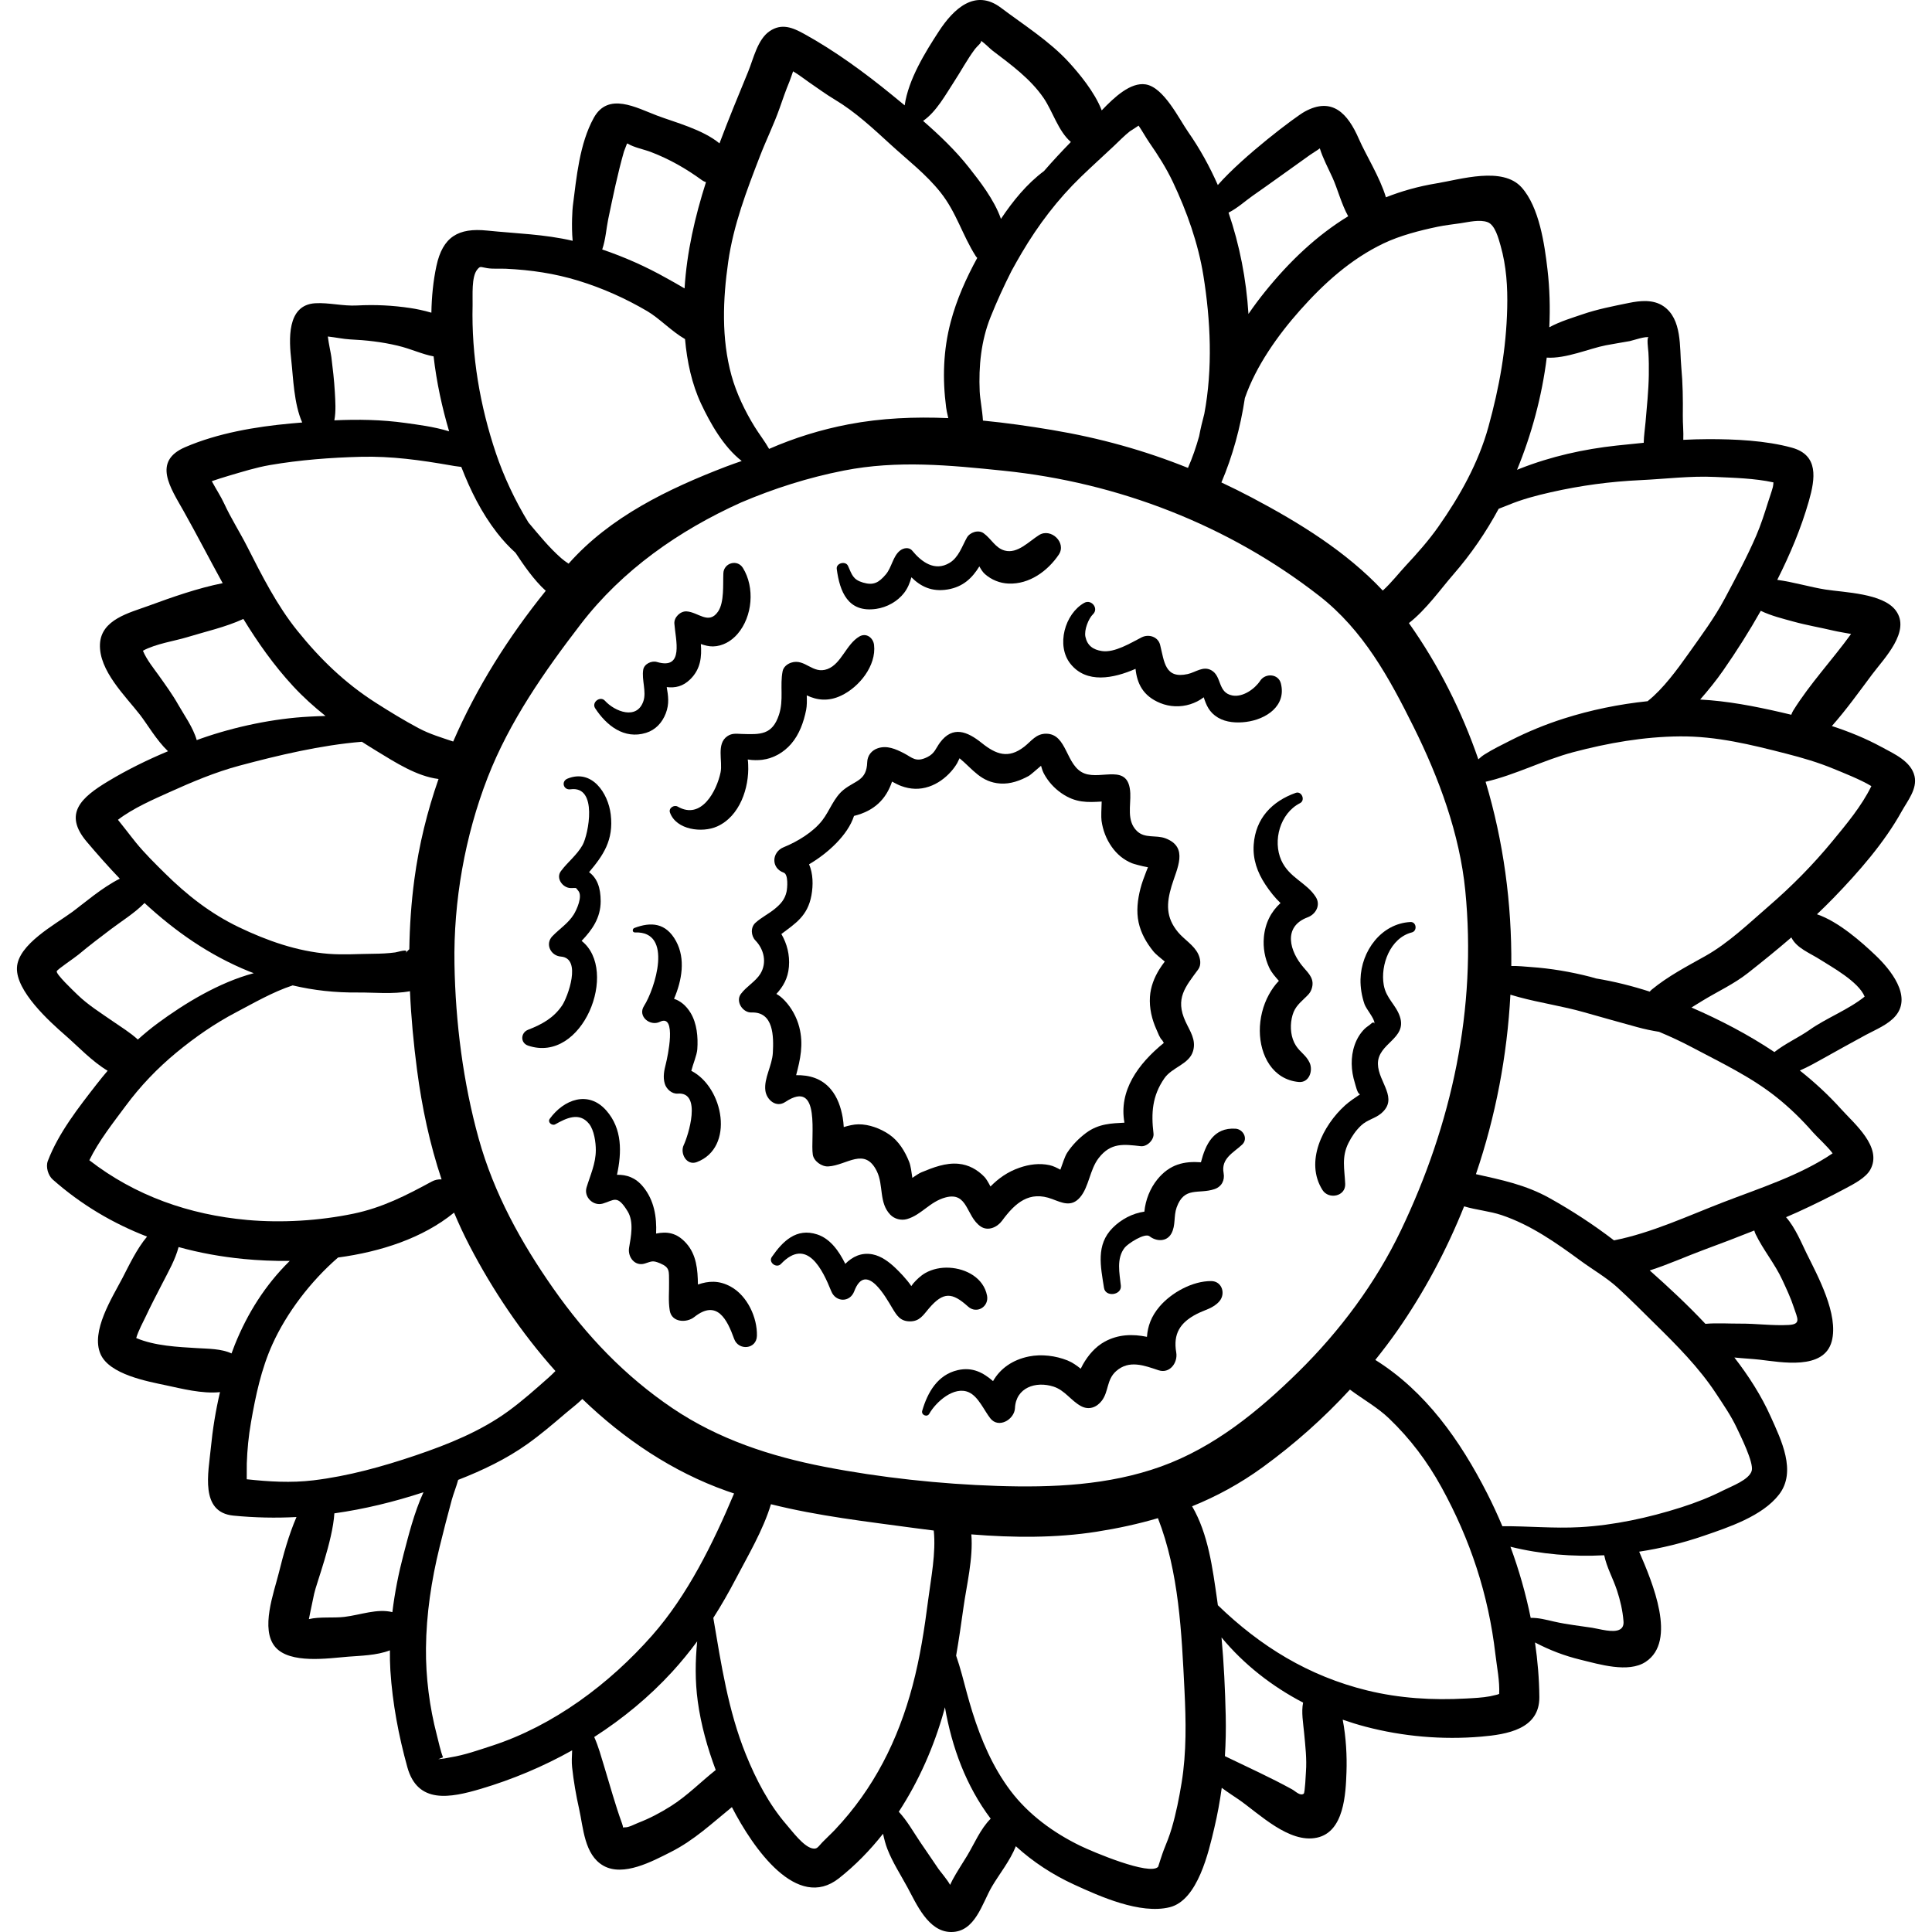 <?xml version="1.0" encoding="iso-8859-1"?>
<!-- Generator: Adobe Illustrator 19.0.0, SVG Export Plug-In . SVG Version: 6.00 Build 0)  -->
<svg version="1.1" id="Layer_1" xmlns="http://www.w3.org/2000/svg" xmlns:xlink="http://www.w3.org/1999/xlink" x="0px" y="0px"
	 viewBox="0 0 511.999 511.999" style="enable-background:new 0 0 511.999 511.999;" xml:space="preserve">
<g>
	<g>
		<path d="M485.895,237.971c6.63-6.846,13.429-14.589,18.065-22.942c1.546-2.785,4.197-5.962,3.407-9.361
			c-0.917-3.942-5.47-5.919-8.662-7.66c-4.26-2.324-8.696-4.117-13.24-5.602c3.826-4.313,7.231-9.09,10.669-13.685
			c3.155-4.218,10.393-11.46,6.234-16.973c-3.426-4.542-13.573-4.722-18.628-5.518c-3.979-0.626-8.407-1.977-12.749-2.561
			c3.392-6.761,6.301-13.601,8.388-20.924c1.696-5.95,2.611-12.136-4.503-14.102c-6.912-1.91-15.166-2.285-22.292-2.263
			c-2.153,0.007-4.322,0.074-6.497,0.181c0.098-2.143-0.15-4.34-0.125-6.422c0.051-4.3-0.001-8.539-0.402-12.839
			c-0.49-5.259,0.275-12.77-4.755-16.169c-2.692-1.819-6.138-1.461-9.124-0.85c-4.135,0.846-8.423,1.667-12.416,3.056
			c-2.225,0.774-5.765,1.803-8.681,3.395c0.241-5.143,0.104-10.275-0.485-15.316c-0.774-6.628-2.162-16.502-6.861-21.748
			c-5.04-5.626-16.148-2.124-22.557-1.07c-4.753,0.782-9.206,2.033-13.4,3.693c-1.606-5.375-5.289-11.157-7.18-15.498
			c-2.897-6.652-7.007-11.245-14.361-7.199c-2.406,1.324-16.307,11.802-23.006,19.446c-2.183-4.958-4.79-9.668-7.828-14.018
			c-2.482-3.554-6.496-11.905-11.307-12.657c-3.962-0.619-8.241,3.334-11.632,6.891c-1.88-4.91-6.117-9.918-8.691-12.74
			c-5.079-5.569-12.012-9.931-18.018-14.457c-6.834-5.15-12.562,0.278-16.449,6.238c-3.541,5.43-8.092,12.737-9.058,19.625
			c-1.139-0.941-2.276-1.873-3.398-2.789c-7.201-5.879-15.129-11.683-23.288-16.172c-2.995-1.647-5.9-2.873-9.101-0.7
			c-3.218,2.184-4.293,7.326-5.695,10.737c-2.579,6.274-5.202,12.596-7.598,18.996c-4.517-3.713-11.732-5.548-16.525-7.356
			c-5.519-2.082-12.965-6.339-16.796,0.607c-3.785,6.863-4.571,15.788-5.55,23.404c-0.083,0.646-0.417,5.117-0.039,9.167
			c-7.508-1.758-14.979-1.92-22.671-2.711c-7.589-0.781-11.77,1.611-13.437,9.408c-0.847,3.962-1.257,8.118-1.331,12.356
			c-2.097-0.618-4.105-1.011-5.483-1.219c-4.76-0.719-9.42-0.952-14.219-0.693c-3.729,0.202-7.473-0.803-11.075-0.591
			c-7.663,0.449-6.944,9.847-6.332,15.282c0.494,4.387,0.671,11.37,2.874,16.319c-1.022,0.086-2.045,0.174-3.071,0.268
			c-9.292,0.848-19.284,2.545-27.933,6.265c-8.806,3.787-3.857,10.826-0.419,16.947c3.553,6.326,6.867,12.774,10.35,19.101
			c-6.578,1.303-13.461,3.729-19.645,5.999c-5.049,1.853-12.595,3.609-12.877,10.178c-0.301,7.009,6.747,13.716,10.647,18.751
			c1.822,2.353,4.352,6.724,7.385,9.608c-5.469,2.287-10.795,4.901-15.882,7.965c-7.097,4.274-11.944,8.583-5.66,16.014
			c2.853,3.374,5.762,6.653,8.767,9.798c-4.732,2.358-9.415,6.474-12.643,8.847c-4.486,3.298-14.345,8.546-14.612,14.747
			c-0.267,6.2,8.513,14.177,12.845,17.942c3.255,2.83,7.013,6.865,11.185,9.365c-0.968,1.14-1.919,2.296-2.842,3.482
			c-4.837,6.215-10.18,13.009-13.005,20.418c-0.597,1.567,0.067,3.835,1.302,4.926c7.548,6.667,15.964,11.633,24.998,15.12
			c-2.773,3.296-4.827,7.725-6.529,10.988c-2.728,5.228-8.454,14.118-5.802,20.156c2.366,5.388,12.295,7.198,17.427,8.285
			c3.947,0.836,9.516,2.292,14.232,1.787c-1.157,4.907-1.957,9.911-2.434,14.83c-0.628,6.476-2.98,17.016,5.986,17.898
			c5.664,0.557,11.222,0.664,16.717,0.375c-2.061,4.758-3.512,10.077-4.669,14.755c-1.294,5.233-5.017,15.024-0.918,19.732
			c3.907,4.487,13.964,2.954,19.226,2.524c3.136-0.256,7.644-0.315,11.118-1.686c-0.014,1.793,0.01,3.579,0.123,5.344
			c0.556,8.685,2.179,17.264,4.497,25.623c2.727,9.837,11.322,8.161,19.49,5.738c8.353-2.479,16.514-5.902,24.184-10.203
			c-0.081,1.569-0.16,3.121-0.009,4.5c0.405,3.696,1.026,7.339,1.843,10.963c1.138,5.048,1.373,12.204,6.426,15.099
			c5.29,3.031,13.034-1.173,17.844-3.598c6.269-3.16,10.96-7.642,16.229-11.916c5.684,11.022,17.279,27.614,28.378,18.853
			c4.338-3.425,8.23-7.414,11.675-11.792c0.308,1.383,0.65,2.759,1.161,4.067c1.376,3.521,3.474,6.749,5.275,10.062
			c2.427,4.467,5.535,11.834,11.549,11.907c6.443,0.079,8.253-7.58,10.877-12.049c1.886-3.212,4.84-6.879,6.334-10.681
			c4.546,4.15,9.765,7.552,15.374,10.13c6.92,3.181,17.57,7.968,25.404,6.032c7.471-1.847,10.336-14.742,11.812-20.982
			c0.837-3.538,1.489-7.091,1.977-10.66c1.783,1.327,3.538,2.43,4.532,3.123c5.486,3.824,13.325,11.652,20.678,10.089
			c7.235-1.538,7.64-11.612,7.846-17.409c0.147-4.139-0.1-9.175-1.001-13.861c1.985,0.691,3.998,1.313,6.037,1.85
			c9.936,2.616,20.389,3.518,30.623,2.645c6.839-0.583,15.527-1.962,15.452-10.502c-0.042-4.792-0.447-9.632-1.151-14.46
			c3.816,2.004,7.74,3.531,12.13,4.591c4.837,1.169,12.597,3.577,17.189,0.553c8.38-5.518,1.835-20.989-1.712-29.202
			c5.815-0.888,11.552-2.298,17.095-4.201c6.569-2.256,15.546-5.206,19.971-10.944c4.724-6.125,0.552-14.488-2.223-20.671
			c-2.466-5.495-5.789-10.703-9.615-15.639c2.381,0.244,4.724,0.348,6.714,0.575c5.655,0.646,17.024,2.884,19.089-4.875
			c1.892-7.112-3.733-17.354-6.727-23.418c-1.143-2.314-2.942-6.735-5.384-9.468c0.992-0.435,1.993-0.856,2.977-1.304
			c4.355-1.984,8.672-4.119,12.89-6.379c2.078-1.113,5.258-2.738,6.463-4.914c3.296-5.952-4.233-12.164-7.705-16.023
			c-3.37-3.745-7.052-7.145-10.971-10.246c2.285-0.989,4.429-2.228,5.998-3.096c3.841-2.125,7.646-4.283,11.515-6.357
			c2.586-1.387,5.956-2.736,7.887-5.06c4.379-5.268-1.453-12.317-5.303-15.986c-3.69-3.517-9.862-8.992-15.558-10.908
			C483.004,240.874,484.472,239.439,485.895,237.971z M475.2,164.705c3.53,0.979,7.16,1.584,10.723,2.429
			c1.399,0.332,3.026,0.559,4.633,0.872c-4.979,6.876-10.88,13.152-15.331,20.298c-0.23,0.369-0.388,0.74-0.512,1.111
			c-0.863-0.208-1.726-0.416-2.592-0.615c-7.245-1.668-14.292-3.024-21.559-3.417c2.17-2.489,4.225-5.009,6.115-7.727
			c3.629-5.218,6.891-10.374,9.947-15.786C469.371,163.211,472.587,163.98,475.2,164.705z M409.901,94.772
			c5.1,0.333,11.236-2.407,15.678-3.267c2.1-0.407,4.214-0.72,6.317-1.108c0.732-0.135,4.448-1.439,5.14-0.951
			c-0.789-0.557-0.227,3.319-0.19,3.946c0.116,2,0.137,3.997,0.105,5.999c-0.066,4.207-0.514,8.288-0.862,12.463
			c-0.141,1.686-0.451,3.618-0.487,5.489c-2.395,0.227-4.78,0.475-7.141,0.73c-8.786,0.949-17.444,2.886-25.683,6.132
			c-0.25,0.098-0.498,0.2-0.747,0.301C405.889,115.125,408.628,105.007,409.901,94.772z M410.984,130.452
			c7.963-1.798,15.65-2.834,23.806-3.215c6.495-0.304,13.188-1.153,19.681-0.845c4.908,0.233,10.478,0.345,15.509,1.447
			c-0.03,0.467-0.071,0.922-0.157,1.247c-0.348,1.324-0.84,2.627-1.25,3.934c-0.951,3.032-1.904,6.037-3.164,8.958
			c-2.44,5.659-5.422,11.176-8.313,16.616c-2.77,5.214-6.289,9.911-9.693,14.719c-2.888,4.079-6.687,9.259-10.609,12.373
			c-0.055,0.044-0.09,0.092-0.142,0.137c-7.536,0.778-15.076,2.325-22.23,4.604c-4.834,1.54-9.501,3.455-14.02,5.747
			c-2.358,1.196-4.756,2.355-6.992,3.766c-0.628,0.396-1.148,0.838-1.631,1.295c-4.406-12.757-10.499-24.937-18.406-36.112
			c4.54-3.515,8.492-9.114,11.742-12.845c4.697-5.392,8.682-11.212,12.048-17.448c0.894-0.341,1.76-0.669,2.529-0.99
			C403.34,132.317,407.138,131.32,410.984,130.452z M331.92,51.914c5.155-3.598,10.219-7.283,15.342-10.928
			c0.769-0.547,1.73-1.067,2.502-1.669c0.801,2.607,2.228,5.268,3.355,7.743c1.337,2.938,2.368,7.017,4.16,10.248
			c-8.324,5.089-15.55,11.942-22.06,20.018c-1.485,1.842-2.955,3.812-4.366,5.87c-0.577-9.178-2.346-18.282-5.277-26.844
			C327.926,55.18,330.162,53.141,331.92,51.914z M329.904,105.487c2.947-8.507,8.715-16.622,14.614-23.264
			c6.323-7.119,13.44-13.554,22.11-17.703c4.38-2.096,9.658-3.452,14.403-4.439c2-0.416,4.036-0.629,6.058-0.926
			c2.129-0.312,5.055-1.057,7.144-0.276c1.96,0.732,2.867,4.223,3.437,6.23c1.537,5.402,1.89,10.968,1.753,16.559
			c-0.266,10.897-2.08,20.923-4.969,31.415c-2.642,9.598-7.606,18.443-13.309,26.548c-2.544,3.615-5.597,7.054-8.608,10.281
			c-1.737,1.862-3.864,4.591-6.087,6.596c-9.705-10.361-22.212-18.041-34.672-24.628c-2.697-1.425-5.392-2.76-8.094-4.024
			C326.661,120.854,328.728,113.291,329.904,105.487z M295.211,38.678c1.386-1.302,2.728-2.715,4.227-3.892
			c0.02-0.016,1.265-0.78,2.301-1.494c1.037,1.526,1.971,3.229,2.861,4.514c2.319,3.346,4.477,6.732,6.222,10.414
			c3.708,7.824,6.715,16.259,8.092,24.827c1.907,11.863,2.507,24.601,0.237,36.639c-0.522,1.949-0.995,3.926-1.369,5.911
			c-0.796,2.864-1.765,5.675-2.958,8.402c-11.544-4.643-23.366-7.932-36.095-10.067c-6.008-1.008-12.108-1.876-18.235-2.472
			c-0.177-2.808-0.775-5.707-0.865-7.757c-0.293-6.651,0.367-13.398,2.866-19.645c1.672-4.18,3.545-8.268,5.576-12.278
			c0.884-1.618,1.789-3.217,2.711-4.78c4.354-7.382,9.528-14.196,15.696-20.153C289.346,44.079,292.307,41.407,295.211,38.678z
			 M252.783,21.741c1.904-2.9,3.522-5.989,5.611-8.765c0.614-0.815,1.784-1.626,1.606-2.166c1.067,0.743,2.338,2.077,3.014,2.592
			c4.88,3.716,10.047,7.453,13.552,12.569c2.39,3.489,3.882,8.799,7.224,11.654c-2.471,2.535-4.853,5.091-7.119,7.705
			c-4.552,3.389-8.245,7.935-11.413,12.677c-1.768-5.111-5.745-10.143-8.504-13.644c-3.495-4.434-7.732-8.5-12.126-12.324
			C248.15,29.632,250.665,24.968,252.783,21.741z M192.988,69.35c1.401-9.756,4.869-18.818,8.405-27.967
			c1.653-4.276,3.689-8.391,5.211-12.715c0.838-2.382,1.629-4.715,2.607-7.049c0.284-0.677,0.591-1.718,0.966-2.72
			c1.55,0.907,3.223,2.222,4.173,2.869c2.309,1.571,4.455,3.177,6.855,4.61c5.514,3.293,10.225,7.719,14.941,12.033
			c4.512,4.128,9.261,7.74,13.093,12.562c4.243,5.339,5.788,11.333,9.356,16.918c0.111,0.174,0.252,0.312,0.385,0.461
			c-2.943,5.374-5.451,10.991-7.027,16.932c-1.989,7.499-2.213,15.073-1.215,22.713c0.064,0.49,0.255,1.536,0.566,2.809
			c-8.87-0.386-17.737-0.016-26.417,1.641c-7.339,1.401-14.378,3.593-21.069,6.517c-1.115-1.999-2.563-3.817-3.805-5.822
			c-2.561-4.136-4.874-8.946-6.164-13.633C191.148,89.7,191.554,79.334,192.988,69.35z M161.174,58.126
			c1.265-6.039,2.482-12.016,4.175-17.951c0.12-0.42,0.561-1.355,0.811-2.124c0.065,0.002,0.117,0.006,0.186,0.007
			c1.643,1.029,4.321,1.527,6.136,2.221c4.916,1.878,9.327,4.397,13.549,7.476c0.333,0.243,0.691,0.402,1.06,0.517
			c-2.918,9.161-5.08,18.514-5.674,28.159c-1.717-1.038-3.414-1.946-4.804-2.731c-5.422-3.062-11.131-5.584-17.019-7.589
			C160.495,63.521,160.697,60.404,161.174,58.126z M126.483,71.428c0.829-0.997,0.804-0.659,2.606-0.369
			c1.603,0.258,3.368,0.084,4.99,0.162c6.658,0.321,12.907,1.235,19.276,3.193c6.358,1.954,12.406,4.666,18.147,8.03
			c3.226,1.89,6.504,5.398,10.036,7.416c0.533,5.975,1.8,11.919,4.284,17.189c2.34,4.965,5.87,11.348,10.74,15.12
			c-1.406,0.489-2.818,0.972-4.187,1.498c-15.205,5.841-30.678,13.259-41.691,25.709c-0.673-0.441-1.334-0.909-1.952-1.45
			c-3.219-2.821-5.932-6.202-8.69-9.464c-3.637-5.929-6.602-12.374-8.602-18.308c-4.252-12.621-6.526-25.939-6.198-39.285
			C125.302,78.399,124.883,73.352,126.483,71.428z M92.685,89.938c4.383,0.213,8.432,0.652,12.715,1.672
			c3.579,0.852,6.448,2.279,9.507,2.833c0.777,6.804,2.246,13.571,4.117,19.868c-4.049-1.256-8.515-1.789-11.555-2.218
			c-6.335-0.893-12.589-0.982-18.862-0.7c0.464-2.431,0.26-5.13,0.126-7.537c-0.172-3.092-0.541-6.165-0.917-9.236
			c-0.115-0.935-0.708-3.535-0.939-5.444C88.787,89.382,91.112,89.861,92.685,89.938z M56.128,127.515
			c1.517-0.51,3.028-1.006,4.567-1.455c3.572-1.043,7.171-2.183,10.843-2.815c7.881-1.355,16.127-1.988,24.117-2.189
			c8.088-0.203,15.824,0.88,23.768,2.268c0.324,0.057,1.463,0.273,2.824,0.415c2.404,6.211,5.358,12.161,9.47,17.459
			c1.581,2.037,3.2,3.755,4.895,5.29c2.034,3.065,4.826,7.205,8.019,10.079c-9.91,12.278-18.33,25.63-24.532,39.944
			c-3.09-1.053-6.192-1.948-9.18-3.543c-3.868-2.065-7.655-4.38-11.35-6.74c-8.173-5.22-14.694-11.539-20.76-19.07
			c-5.436-6.748-9.391-14.605-13.302-22.304c-1.976-3.888-4.307-7.504-6.134-11.479C58.553,131.593,57.219,129.559,56.128,127.515z
			 M42.039,178.948c-1.048-1.478-3.214-4.146-4.164-6.499c3.324-1.83,8.618-2.637,11.52-3.528c5.041-1.548,10.294-2.686,15.1-4.89
			c3.85,6.281,8.092,12.31,13.185,17.816c2.665,2.881,5.552,5.475,8.583,7.888c-1.598,0.039-3.063,0.117-4.237,0.177
			c-9.488,0.484-19.802,2.668-28.739,5.806c-0.386,0.136-0.77,0.28-1.155,0.418c-0.95-3.364-3.456-6.836-4.866-9.335
			C45.711,184.041,43.868,181.527,42.039,178.948z M31.26,217.255c3.999-3.092,9.582-5.49,13.664-7.332
			c6.013-2.714,12.14-5.305,18.521-7.012c10.316-2.761,21.584-5.443,32.454-6.335c1.294,0.831,2.597,1.651,3.916,2.452
			c4.972,3.02,10.593,6.687,16.401,7.414c-2.989,8.561-5.18,17.436-6.406,26.613c-0.825,6.171-1.242,12.337-1.337,18.498
			c-0.347,0.291-0.676,0.63-0.974,1.033c0.993-1.344-1.976-0.289-2.773-0.183c-1.933,0.256-3.827,0.339-5.773,0.355
			c-3.983,0.033-7.93,0.324-11.906,0.014c-8.255-0.644-16.321-3.487-23.759-7.064c-7.546-3.628-13.75-8.511-19.68-14.374
			c-2.615-2.586-5.234-5.17-7.566-8.016c-0.971-1.185-1.89-2.417-2.843-3.617C32.547,218.89,31.902,218.073,31.26,217.255z
			 M20.572,263.651c-1.155-1.119-5.792-5.506-5.534-6.264c0.175-0.516,4.662-3.487,5.792-4.434c2.796-2.343,5.708-4.549,8.619-6.749
			c2.798-2.114,6.24-4.234,8.851-6.897c8.126,7.491,17.117,13.834,27.78,18.15c0.393,0.159,0.78,0.293,1.172,0.445
			c-9.304,2.479-18.425,8.091-25.376,13.212c-1.867,1.375-3.64,2.844-5.35,4.378c-2.015-1.864-4.527-3.381-6.757-4.932
			C26.604,268.361,23.336,266.328,20.572,263.651z M23.676,307.478c2.466-5.091,6.384-10.023,9.603-14.373
			c3.905-5.277,8.395-9.976,13.453-14.153c4.928-4.07,10.184-7.719,15.847-10.689c4.442-2.33,9.767-5.433,14.982-7.122
			c5.594,1.319,11.245,1.943,17.379,1.883c3.981-0.039,9.188,0.51,13.703-0.344c0.307,6.961,0.966,13.92,1.878,20.881
			c1.301,9.921,3.368,19.617,6.499,28.988c-0.86-0.051-1.752,0.11-2.615,0.58c-6.77,3.681-13.1,6.921-20.749,8.51
			c-9.007,1.871-18.998,2.486-28.144,1.662C50.119,321.915,35.831,316.892,23.676,307.478z M61.358,358.672
			c-2.71-1.265-6.186-1.227-9.142-1.407c-5.102-0.311-11.187-0.575-16.117-2.671c0.536-1.909,1.98-4.541,2.46-5.575
			c1.378-2.973,2.927-5.894,4.418-8.812c1.639-3.209,3.451-6.32,4.349-9.725c5.561,1.542,11.316,2.581,17.217,3.157
			c3.879,0.379,8.01,0.56,12.241,0.517c-0.037,0.036-0.077,0.076-0.114,0.112c-6.402,6.332-11.082,13.761-14.448,22.115
			C61.917,357.135,61.639,357.904,61.358,358.672z M65.389,392.021c0.038-1.4-0.031-2.816,0.014-4.214
			c0.118-3.662,0.48-7.247,1.106-10.856c1.227-7.072,2.72-14.143,5.69-20.714c3.747-8.292,10.098-16.664,17.384-22.978
			c11.344-1.531,22.452-5.134,30.747-11.899c1.249,2.978,2.618,5.92,4.125,8.818c6.065,11.658,13.699,23.055,22.737,33.159
			c-0.571,0.572-1.135,1.138-1.713,1.65c-3.476,3.079-7.004,6.233-10.759,8.968c-7.368,5.366-15.96,8.814-24.529,11.721
			c-8.767,2.974-17.919,5.518-27.144,6.628C77.099,393.019,71.25,392.653,65.389,392.021z M106.953,411.892
			c-1.3,4.941-2.34,10.12-2.971,15.341c-4.044-1.002-8.389,0.733-12.721,1.259c-2.841,0.345-6.598-0.099-9.404,0.594
			c0.144-0.693,0.289-1.387,0.42-2.083c0.319-1.55,0.649-3.098,0.977-4.646c0.566-2.678,4.91-13.963,5.356-21.306
			c7.913-1.113,15.743-3.014,23.613-5.59C109.732,400.893,108.195,407.172,106.953,411.892z M130.284,462.671
			c-3.62,1.174-7.154,2.437-10.917,3.045c-1.066,0.239-2.144,0.405-3.233,0.496c0.423-0.166,0.847-0.333,1.27-0.499
			c-0.701-1.78-1.148-4.035-1.639-5.908c-1.939-7.404-2.955-15.365-2.88-23.016c0.088-9.01,1.441-17.996,3.59-26.73
			c1.03-4.186,2.096-8.376,3.234-12.534c0.48-1.752,1.229-3.539,1.709-5.342c6.458-2.516,12.764-5.525,18.387-9.531
			c3.519-2.507,6.823-5.336,10.106-8.138c1.438-1.227,3.041-2.421,4.415-3.768c11.06,10.646,23.882,19.283,38.251,24.377
			c0.652,0.231,1.306,0.445,1.959,0.664c-5.569,13.227-12.342,26.991-21.708,37.615
			C161.533,446.216,146.717,457.345,130.284,462.671z M177.749,478.668c-2.754,1.739-5.607,3.242-8.651,4.416
			c-0.914,0.353-2.464,1.224-3.449,1.177c-0.258-0.012-0.42,0.022-0.526,0.073c-0.013-0.222-0.087-0.576-0.294-1.145
			c-1.772-4.856-3.169-10.013-4.684-14.967c-0.809-2.646-1.535-5.359-2.671-7.895c7.6-4.882,14.603-10.665,20.673-17.289
			c2.381-2.6,4.566-5.287,6.613-8.056c-0.505,5.237-0.584,10.484,0.158,15.915c0.85,6.226,2.558,12.292,4.756,18.173
			C185.663,472.257,182.137,475.897,177.749,478.668z M221.259,484.917c-1.069,1.131-2.228,2.168-3.307,3.288
			c-1.185,1.23-1.381,1.949-2.75,1.62c-2.313-0.555-5.217-4.481-6.719-6.213c-4.721-5.449-8.136-12.025-10.825-18.676
			c-4.707-11.645-6.534-23.908-8.623-36.178c2.119-3.32,4.089-6.756,5.954-10.328c3.173-6.074,7.237-12.883,9.32-19.796
			c12.568,3.148,25.29,4.579,38.318,6.352c1.596,0.217,3.207,0.422,4.826,0.618c0.628,5.917-0.738,12.65-1.476,18.383
			c-0.993,7.711-2.151,15.251-4.148,22.777C238.003,461.187,231.552,474.033,221.259,484.917z M256.284,491.811
			c-1.278,2.119-2.661,4.16-3.833,6.341c-0.208,0.461-0.449,0.905-0.67,1.36c-0.637-1.264-2.714-3.688-3.084-4.243
			c-1.575-2.362-3.208-4.684-4.794-7.039c-1.989-2.954-3.479-5.686-5.717-8.1c5.363-8.202,9.354-17.369,11.937-26.576
			c0.104-0.371,0.195-0.744,0.295-1.116c1.835,10.613,5.599,20.861,12.123,29.531C259.82,484.673,258.238,488.572,256.284,491.811z
			 M313.135,472.473c-0.655,4.017-1.467,8.102-2.616,12.01c-0.581,1.979-1.33,3.881-2.113,5.787
			c-0.319,0.775-1.506,4.465-1.485,4.441c-2.189,2.464-17.392-3.981-20.638-5.557c-7.073-3.434-13.707-8.265-18.476-14.576
			c-4.689-6.206-7.824-13.532-10.126-20.913c-1.017-3.26-1.878-6.576-2.757-9.876c-0.47-1.765-0.993-3.408-1.54-5.029
			c0.74-4.266,1.361-8.556,1.962-12.881c0.784-5.635,2.603-12.974,2.064-19.254c11.112,0.906,22.451,0.984,33.213-0.709
			c5.616-0.883,11.017-2.05,16.24-3.591c5.585,14.318,6.281,30.41,7.032,45.546C314.301,456.061,314.459,464.353,313.135,472.473z
			 M307.672,388.645c-13.902,4.996-28.798,5.62-43.397,5.141c-15.109-0.496-30.881-2.186-45.719-5.064
			c-14.341-2.781-28.143-7.295-40.326-15.52c-12.653-8.542-22.837-19.246-31.58-31.711c-8.588-12.243-15.768-25.271-19.789-39.738
			c-4.131-14.867-6.156-30.832-6.423-46.261c-0.288-16.612,2.776-33.96,8.805-49.462c5.769-14.832,15.061-28.131,24.684-40.652
			c10.97-14.273,25.939-24.773,42.482-32.222c8.723-3.71,17.723-6.584,27.203-8.449c14.26-2.804,28.064-1.427,42.402,0.047
			c30.272,3.113,59.502,14.382,83.597,33.159c11.67,9.094,18.539,21.701,25.023,34.75c6.687,13.459,12.201,28.331,13.68,43.352
			c3.085,31.342-3.548,61.824-17.078,90.087c-6.656,13.905-16.189,26.684-27.147,37.457
			C333.529,373.943,321.754,383.585,307.672,388.645z M346.086,469.592c-0.028,0.384-0.244,5.517-0.593,5.758
			c-0.971,0.67-2.145-0.64-3.089-1.159c-5.797-3.186-11.584-5.785-17.507-8.66c-0.087-0.042-0.185-0.091-0.286-0.142
			c0.226-3.566,0.3-7.148,0.216-10.752c-0.161-6.896-0.479-13.816-1.114-20.697c5.947,7.174,13.36,12.959,21.624,17.268
			c-0.515,2.493,0.028,5.437,0.273,8.081C345.933,462.751,346.342,466.111,346.086,469.592z M397.292,448.904
			c-0.16,0.059-0.319,0.117-0.512,0.188c-0.622,0.144-1.243,0.288-1.865,0.432c-2.105,0.397-4.321,0.482-6.461,0.601
			c-8.768,0.487-17.603-0.046-26.148-2.142c-15.489-3.798-28.259-11.642-39.563-22.589c-0.067-0.494-0.127-0.989-0.199-1.482
			c-1.202-8.28-2.326-17.386-6.628-24.729c6.501-2.629,12.725-6.002,18.728-10.366c8.393-6.101,16.127-12.974,23.105-20.563
			c3.422,2.563,7.312,4.72,10.348,7.634c5.648,5.42,10.123,11.363,13.89,18.208c7.653,13.902,12.475,28.484,14.306,44.284
			C396.679,441.709,397.483,445.566,397.292,448.904z M429.336,431.796c-1.753,1.046-5.553-0.142-7.358-0.417
			c-3.372-0.514-6.77-0.88-10.101-1.638c-2.166-0.493-4.193-1.051-6.226-0.98c-1.302-6.408-3.113-12.746-5.369-18.86
			c8.106,2.005,16.498,2.698,24.85,2.26c0.678,3.279,2.28,5.972,3.381,9.297c0.856,2.586,1.505,5.361,1.721,8.079
			C430.358,430.708,429.989,431.407,429.336,431.796z M460.261,378.399c0.924,1.97,4.56,9.209,3.965,11.36
			c-0.669,2.417-5.406,4.125-7.446,5.165c-3.631,1.85-7.436,3.329-11.316,4.564c-8.573,2.726-17.718,4.715-26.708,5.222
			c-6.888,0.388-13.75-0.293-20.616-0.251c-1.245-2.963-2.583-5.865-4.017-8.678c-7.16-14.042-16.295-27.031-29.652-35.389
			c2.012-2.517,3.971-5.081,5.822-7.736c7.127-10.223,13.049-21.321,17.713-32.964c3.198,0.974,6.783,1.262,9.926,2.319
			c7.719,2.597,14.418,7.309,20.925,12.084c3.19,2.341,6.874,4.461,9.791,7.109c3.377,3.066,6.649,6.409,9.922,9.622
			c5.782,5.675,11.687,11.611,16.154,18.4C456.675,372.193,458.749,375.177,460.261,378.399z M475.4,346.519
			c0.919,2.839,2.028,4.429-1.414,4.612c-4.266,0.227-8.535-0.386-12.809-0.358c-2.955,0.019-6.156-0.214-9.224,0.057
			c-4.725-5.027-9.791-9.742-14.757-14.148c4.961-1.596,9.862-3.81,14.397-5.486c4.441-1.641,8.895-3.329,13.313-5.099
			c0.09,0.334,0.201,0.662,0.351,0.973c2.02,4.186,5.082,7.819,7.065,12.105C473.43,341.568,474.588,344.01,475.4,346.519z
			 M480.477,300.1c1.071,1.228,3.802,3.665,5.184,5.546c-8.55,5.826-19.532,9.308-28.981,12.957
			c-9.239,3.567-19.125,8.184-28.957,10.104c-5.391-4.142-11.194-7.917-17.026-11.173c-6.424-3.588-12.812-4.85-19.56-6.371
			c5.216-15.309,8.28-31.395,9.135-47.561c0.715,0.227,1.436,0.425,2.132,0.614c5.753,1.568,11.674,2.406,17.419,4.049
			c4.713,1.348,9.345,2.628,14.06,3.933c1.968,0.545,3.879,0.934,5.784,1.243c3.017,1.262,5.968,2.635,8.824,4.153
			c7.639,4.058,15.551,7.784,22.347,13.215C474.346,293.61,477.533,296.724,480.477,300.1z M482.59,254.446
			c2.533,1.641,9.968,5.675,11.558,9.666c-4.229,3.43-10.227,5.723-14.55,8.788c-2.836,2.011-6.486,3.629-9.361,5.909
			c-6.902-4.619-14.339-8.491-21.98-11.811c0.958-0.567,1.92-1.186,2.949-1.814c4.072-2.482,8.287-4.386,12.061-7.361
			c3.851-3.036,7.707-6.155,11.458-9.393C476.133,251.319,479.647,252.54,482.59,254.446z M468.77,240.11
			c-5.34,4.62-10.702,9.81-16.881,13.27c-4.862,2.722-9.863,5.335-14.14,8.853c-0.214,0.176-0.39,0.364-0.547,0.558
			c-4.644-1.497-9.386-2.689-14.182-3.481c-0.515-0.155-1.033-0.305-1.557-0.44c-5.195-1.334-10.464-2.23-15.82-2.602
			c-1.494-0.104-3.338-0.32-5.133-0.266c0.152-16.554-2.08-33.073-6.81-48.825c7.889-1.811,15.391-5.769,23.182-7.833
			c9.248-2.45,18.755-4.121,28.339-4.195c9.688-0.075,18.811,2.186,28.142,4.576c4.311,1.104,8.495,2.326,12.61,4.035
			c2.117,0.879,7.221,2.872,9.954,4.571c-2.585,5.302-6.628,10.105-10.295,14.564C480.477,229.16,474.906,234.801,468.77,240.11z"/>
	</g>
</g>
<g>
	<g>
		<path d="M317.527,252.812c-1.123-2.345-3.734-3.838-5.356-5.802c-3.214-3.891-3.088-7.543-1.688-12.211
			c1.389-4.629,4.612-10.252-1.595-12.624c-2.589-0.989-5.505,0.134-7.638-1.99c-2.721-2.711-1.557-6.687-1.715-9.999
			c-0.385-8.09-7.51-3.439-12.148-5.215c-5.002-1.914-4.488-10.473-10.113-10.53c-2.721-0.027-3.916,1.95-5.848,3.451
			c-4.19,3.255-7.429,2.077-11.276-1.006c-3.793-3.04-7.648-4.629-11.021-0.126c-1.141,1.523-1.376,2.882-3.352,3.865
			c-3.104,1.544-4.036,0.116-6.26-1.022c-2.168-1.109-4.456-2.121-6.883-1.311c-1.654,0.552-2.759,1.936-2.813,3.695
			c-0.151,4.941-3.129,4.808-6.243,7.301c-2.624,2.101-3.662,5.526-5.673,8.123c-2.406,3.108-6.608,5.652-10.215,7.107
			c-3.19,1.287-3.423,5.529,0,6.743c1.282,0.455,0.965,4.139,0.75,5.081c-0.463,2.026-1.52,3.204-3.092,4.501
			c-1.654,1.365-3.55,2.261-5.145,3.704c-1.347,1.219-1.198,3.456,0,4.697c2.253,2.334,3.111,5.878,1.294,8.832
			c-1.252,2.035-3.7,3.353-5.163,5.335c-1.478,2.002,0.513,4.999,2.818,4.911c5.902-0.225,5.886,6.378,5.661,10.663
			c-0.181,3.449-2.396,6.743-1.985,10.025c0.304,2.415,2.816,4.661,5.274,3.029c9.656-6.413,6.598,9.581,7.297,13.968
			c0.276,1.731,2.388,3.203,4.086,3.111c4.902-0.267,9.684-5.3,12.896,1.298c1.804,3.706,0.499,8.32,3.545,11.484
			c1.112,1.155,2.894,1.608,4.429,1.171c3.812-1.087,6.042-4.615,10.203-5.731c5.977-1.604,5.405,4.969,9.301,7.671
			c1.979,1.372,4.444,0.203,5.686-1.491c3.517-4.797,7.26-8.029,13.283-5.764c2.66,1,5.104,2.221,7.395-0.452
			c2.369-2.765,2.559-7.317,4.921-10.387c3.235-4.203,6.705-3.658,11.18-3.165c1.666,0.184,3.562-1.697,3.364-3.365
			c-0.641-5.408-0.359-9.947,2.88-14.625c2.045-2.952,6.602-3.716,7.611-7.239c0.857-2.994-0.826-5.234-2.013-7.811
			c-2.816-6.112-0.03-9.171,3.361-13.801C318.411,255.704,318.117,254.043,317.527,252.812z M307.248,256.865
			c-1.369,2.214-2.324,4.655-2.498,7.277c-0.201,3.033,0.506,6.018,1.757,8.768c0.328,0.721,0.864,2.263,1.502,2.77
			c0.139,0.234,0.278,0.468,0.416,0.702c-6.871,5.582-11.973,12.695-10.437,21.137c-3.315,0.186-6.807,0.212-10.171,2.719
			c-1.922,1.432-3.692,3.244-5.009,5.257c-0.62,0.947-1.22,2.907-1.801,4.484c-0.914-0.489-1.841-0.981-2.866-1.202
			c-2.689-0.58-5.397-0.211-7.962,0.678c-3.175,1.1-5.577,2.84-7.695,4.976c-0.543-1.05-1.131-2.056-1.594-2.535
			c-1.882-1.948-4.168-3.222-6.888-3.482c-3.38-0.322-6.715,0.979-9.779,2.243c-0.657,0.271-1.528,0.861-2.439,1.488
			c-0.233-1.56-0.409-3.148-0.861-4.281c-1.102-2.769-2.767-5.5-5.27-7.215c-2.292-1.571-5.357-2.726-8.156-2.695
			c-1.304,0.014-2.639,0.352-3.893,0.732c-0.051-0.844-0.129-1.685-0.276-2.522c-0.472-2.689-1.378-5.402-3.173-7.522
			c-2.463-2.909-5.741-3.766-9.171-3.712c1.097-4.132,2.015-8.182,0.828-12.755c-0.67-2.582-2.022-5.069-3.859-7.013
			c-0.776-0.822-1.49-1.37-2.204-1.762c1.772-1.922,3.066-4.085,3.322-7.19c0.259-3.145-0.494-6.089-2-8.687
			c3.71-2.793,6.969-4.766,7.966-10.239c0.498-2.734,0.447-5.755-0.626-8.236c4.94-2.881,10.295-7.765,11.91-12.818
			c5.338-1.321,8.495-4.39,10.079-9.095c0.115,0.058,0.207,0.105,0.261,0.134c0.709,0.381,1.431,0.762,2.188,1.039
			c2.439,0.895,4.855,0.993,7.325,0.165c2.275-0.763,4.293-2.229,5.874-4.017c0.623-0.704,1.133-1.407,1.613-2.209
			c0.198-0.439,0.413-0.869,0.631-1.299c3.539,2.929,5.685,6.355,10.812,6.698c2.669,0.178,5.239-0.763,7.543-2.025
			c0.438-0.24,1.967-1.607,3.237-2.682c0.207,0.732,0.427,1.458,0.773,2.101c1.119,2.072,2.71,3.828,4.644,5.169
			c3.756,2.603,6.921,2.438,10.655,2.213c-0.067,1.739-0.175,4.124-0.037,5.099c0.354,2.498,1.24,4.83,2.691,6.889
			c1.384,1.962,3.127,3.43,5.346,4.35c0.348,0.144,2.546,0.785,4.264,1.075c-0.153,0.383-0.309,0.764-0.46,1.148
			c-0.569,1.488-1.141,2.966-1.537,4.513c-0.744,2.902-1.122,6.002-0.48,8.965c0.617,2.843,2.059,5.363,3.869,7.61
			c0.77,0.956,1.994,1.828,3.068,2.752C308.172,255.484,307.683,256.162,307.248,256.865z"/>
	</g>
</g>
<g>
	<g>
		<path d="M231.633,170.911c-0.219-1.88-2.046-3.31-3.892-2.233c-3.488,2.035-4.76,7.23-8.427,8.62
			c-3.974,1.506-5.937-2.895-9.645-1.687c-1.028,0.335-2.046,1.144-2.268,2.268c-0.754,3.813,0.331,7.591-0.961,11.527
			c-1.778,5.417-4.957,5.258-9.915,5.095c-1.402-0.047-2.515-0.246-3.755,0.589c-3.01,2.026-1.201,6.652-1.813,9.601
			c-1.006,4.847-5.053,12.705-11.345,9.075c-0.993-0.573-2.493,0.393-2.06,1.583c1.678,4.615,8.545,5.435,12.493,3.667
			c6.003-2.688,8.521-10.221,8.229-16.36c-0.006-0.464-0.048-0.925-0.108-1.385c1.262,0.238,2.813,0.21,3.806,0.086
			c3.022-0.379,5.718-1.944,7.696-4.228c2.169-2.505,3.331-5.798,3.97-9.003c0.214-1.072,0.214-2.475,0.158-3.851
			c2.75,1.322,5.744,1.654,9.088,0.085C227.686,182.107,232.275,176.408,231.633,170.911z"/>
	</g>
</g>
<g>
	<g>
		<path d="M339.448,181.129c-0.657-2.622-4.13-2.802-5.492-0.718c-1.412,2.161-4.616,4.434-7.38,3.897
			c-3.95-0.767-2.704-5.103-5.573-6.687c-2.176-1.202-4.148,0.545-6.248,1.01c-6.05,1.342-6.186-3.232-7.309-7.725
			c-0.549-2.195-3.044-2.948-4.909-1.997c-2.9,1.479-7.145,4.121-10.501,3.628c-2.388-0.351-3.895-1.477-4.391-3.783
			c-0.387-1.797,0.829-4.845,2.015-5.986c1.587-1.527-0.437-4.055-2.32-3.006c-5.154,2.872-7.515,11.318-3.665,16.149
			c4.245,5.327,11.401,3.904,17.252,1.34c0.412,3.881,1.956,7.187,6.545,9.065c2.509,1.027,5.329,1.136,7.939,0.323
			c1.226-0.382,2.539-1.026,3.557-1.826c0.01-0.008,0.019-0.019,0.029-0.027c0.684,2.094,1.439,4,3.788,5.394
			c2.182,1.295,4.95,1.448,7.398,1.141C335.475,190.659,340.949,187.119,339.448,181.129z"/>
	</g>
</g>
<g>
	<g>
		<path d="M275.369,141.793c-2.737,1.718-5.713,5.023-9.099,4.115c-2.488-0.667-3.527-3.089-5.593-4.592
			c-1.404-1.021-3.654-0.249-4.447,1.166c-1.301,2.324-2.173,5.239-4.611,6.697c-3.903,2.334-7.389-0.237-9.876-3.254
			c-0.848-1.028-2.358-0.714-3.246,0c-1.894,1.522-2.167,4.456-3.758,6.317c-1.84,2.153-3.229,2.966-6.004,2.153
			c-2.718-0.797-2.941-2.083-4.002-4.427c-0.635-1.402-3.193-0.751-2.986,0.809c0.787,5.962,2.936,11.659,10.44,10.585
			c2.863-0.41,5.686-1.97,7.444-4.278c0.942-1.236,1.49-2.605,1.9-4.101c2.448,2.446,5.417,3.929,9.593,3.235
			c4.145-0.689,6.541-3.073,8.419-6.114c0.432,0.779,0.895,1.524,1.481,2.038c1.737,1.525,3.936,2.42,6.266,2.513
			c5.499,0.221,10.349-3.315,13.287-7.654C282.728,143.824,278.509,139.824,275.369,141.793z"/>
	</g>
</g>
<g>
	<g>
		<path d="M346.553,243.092c2.11-0.787,3.501-3.19,2.168-5.33c-2.42-3.885-7.069-5.093-9.166-9.778
			c-2.32-5.184-0.329-12.462,4.964-15.138c1.49-0.753,0.453-3.297-1.149-2.726c-6.286,2.243-10.633,6.758-11.127,13.722
			c-0.274,3.859,0.96,7.336,3.074,10.544c1.138,1.727,2.518,3.506,4.032,4.931c-2.479,2.257-4.07,5.271-4.411,9.073
			c-0.246,2.747,0.246,5.551,1.42,8.061c0.63,1.346,1.615,2.411,2.559,3.49c-0.015,0.014-0.031,0.027-0.046,0.042
			c-1.013,1.03-1.908,2.342-2.596,3.595c-1.595,2.906-2.436,6.343-2.413,9.643c0.046,6.473,3.394,12.849,10.284,13.515
			c2.812,0.272,3.872-3.012,2.923-5.09c-0.915-2.005-2.481-2.744-3.637-4.541c-1.338-2.08-1.588-4.829-1.113-7.217
			c0.528-2.654,1.721-3.718,3.421-5.355c0.81-0.78,1.457-1.309,1.838-2.411c0.884-2.562-0.601-3.988-2.157-5.779
			C341.876,252.26,339.783,245.618,346.553,243.092z"/>
	</g>
</g>
<g>
	<g>
		<path d="M193.701,341c-3.193-1.776-5.982-1.539-8.743-0.59c-0.058-3.947-0.372-7.903-3.127-10.97
			c-2.555-2.844-5.168-3.098-7.954-2.531c0.189-4.414-0.506-8.837-3.452-12.414c-2.04-2.478-4.392-3.205-6.916-3.163
			c1.266-5.9,1.451-12.175-2.84-17.045c-4.757-5.399-11.265-2.915-14.976,2.202c-0.66,0.911,0.594,1.945,1.462,1.462
			c2.807-1.563,6.324-3.384,8.946-0.139c1.357,1.68,1.803,4.961,1.797,6.993c-0.011,3.565-1.448,6.565-2.455,9.88
			c-0.772,2.542,1.774,5.004,4.284,4.284c3.019-0.865,3.807-2.521,6.604,2.051c1.7,2.779,0.882,6.679,0.382,9.652
			c-0.405,2.407,1.489,5.005,4.176,4.176c1.832-0.566,2.037-0.905,4.094-0.034c2.618,1.11,2.269,2.139,2.322,4.922
			c0.05,2.59-0.241,4.998,0.185,7.574c0.53,3.206,4.484,3.321,6.501,1.716c6.023-4.793,8.71,0.646,10.565,5.798
			c1.148,3.189,5.936,2.783,6.034-0.817C200.72,349.175,198.059,343.423,193.701,341z"/>
	</g>
</g>
<g>
	<g>
		<path d="M320.976,339.497c-4.941-0.025-10.526,3.044-13.687,6.755c-2.22,2.607-3.129,5.216-3.335,8.023
			c-3.758-0.772-7.583-0.705-11.225,1.293c-2.471,1.356-4.361,3.595-5.739,6.018c-0.206,0.363-0.398,0.75-0.587,1.136
			c-1.078-0.855-2.194-1.667-3.521-2.198c-3.122-1.247-6.882-1.714-10.199-1.047c-4.349,0.875-7.628,3.206-9.517,6.534
			c-2.573-2.224-5.423-3.809-9.347-2.912c-5.365,1.226-8.006,5.917-9.423,10.77c-0.324,1.11,1.3,1.806,1.871,0.789
			c1.735-3.09,6.564-7.465,10.492-5.684c2.54,1.152,4.021,4.787,5.693,6.907c2.205,2.796,6.385,0.273,6.523-2.702
			c0.254-5.465,5.519-7.237,10.231-5.71c2.999,0.972,4.617,3.73,7.269,5.163c2.091,1.13,4.172,0.345,5.527-1.449
			c1.849-2.448,1.225-5.537,3.774-7.811c3.435-3.064,7.452-1.508,11.237-0.245c3.009,1.003,5.164-2.042,4.702-4.702
			c-0.855-4.931,0.993-7.917,5.414-10.203c2.162-1.118,4.44-1.496,6.049-3.406C324.866,342.815,323.835,339.511,320.976,339.497z"/>
	</g>
</g>
<g>
	<g>
		<path d="M327.434,299.116c-5.835-0.38-7.953,4.168-9.174,8.898c-4.401-0.323-8.25,0.477-11.553,4.545
			c-1.901,2.34-3.148,5.427-3.433,8.536c-3.147,0.438-6.176,2.053-8.406,4.299c-4.491,4.522-3.182,10.202-2.292,15.923
			c0.39,2.503,4.723,1.945,4.46-0.604c-0.339-3.274-1.257-7.218,1.049-10.105c0.823-1.03,5.296-3.976,6.557-2.985
			c1.781,1.4,4.551,1.546,5.795-0.747c1.174-2.163,0.558-4.579,1.385-6.891c2.032-5.674,5.827-3.432,10.033-4.858
			c1.885-0.639,2.773-2.319,2.415-4.253c-0.72-3.883,2.588-5.364,4.911-7.542C330.838,301.78,329.464,299.249,327.434,299.116z"/>
	</g>
</g>
<g>
	<g>
		<path d="M156.111,231.132c3.702-4.416,6.565-8.415,5.737-15.307c-0.681-5.668-4.995-12.102-11.445-9.483
			c-1.769,0.718-1.095,3.093,0.781,2.833c7.372-1.021,4.729,12.027,3.215,14.746c-1.488,2.674-3.962,4.519-5.762,6.949
			c-1.405,1.897,0.515,4.434,2.566,4.473c1.913,0.036,1.153-0.269,2.005,0.668c1.318,1.449-0.414,5.149-1.169,6.356
			c-1.463,2.336-3.781,3.792-5.648,5.727c-2.005,2.076-0.448,5.201,2.239,5.406c5.668,0.432,1.783,10.796,0.354,12.926
			c-2.239,3.335-5.385,5.063-9.027,6.467c-1.995,0.769-2.136,3.485,0,4.207c14.452,4.883,24.172-19.918,14.175-27.757
			c2.773-2.902,5.047-6.076,5.052-10.502C159.188,235.233,158.236,232.694,156.111,231.132z"/>
	</g>
</g>
<g>
	<g>
		<path d="M183.205,283.778c0.431-1.756,1.474-4.144,1.587-5.708c0.231-3.201-0.09-6.882-1.798-9.678
			c-1.18-1.933-2.684-3.138-4.367-3.697c2.1-4.896,3.081-10.587,0.545-15.256c-2.678-4.931-6.656-5.184-11.063-3.512
			c-0.593,0.225-0.566,1.209,0.16,1.181c10.298-0.409,5.236,15.064,2.402,19.481c-1.77,2.759,1.623,5.479,4.203,4.203
			c4.592-2.273,1.986,9.519,1.606,11.028c-0.458,1.819-0.854,3.543-0.302,5.385c0.42,1.402,1.869,2.737,3.432,2.613
			c6.49-0.516,2.754,11.206,1.582,13.639c-1.041,2.157,0.734,5.543,3.467,4.511C194.781,304.145,191.773,288.163,183.205,283.778z"
			/>
	</g>
</g>
<g>
	<g>
		<path d="M261.574,343.334c-0.914-4.644-5.484-7.129-9.97-7.376c-2.197-0.121-4.474,0.318-6.405,1.415
			c-1.182,0.671-2.3,1.744-3.175,2.747c-0.184,0.228-0.347,0.471-0.521,0.705c-1.214-1.834-3.242-3.878-4.247-4.834
			c-1.643-1.563-3.728-3.132-6.008-3.571c-2.985-0.574-5.356,0.625-7.238,2.512c-1.699-3.432-3.998-6.663-7.431-7.791
			c-5.54-1.821-9.155,1.806-12.031,5.959c-0.999,1.442,1.223,3.112,2.412,1.861c6.89-7.244,11.039,1.534,13.338,7.241
			c1.18,2.928,4.932,3.032,6.082,0c3.089-8.139,8.477,1.794,10.082,4.45c1.18,1.951,2.094,3.501,4.649,3.523
			c2.612,0.023,3.534-1.648,5.076-3.448c3.835-4.476,6.158-4.261,10.365-0.47C258.845,348.323,262.155,346.285,261.574,343.334z"/>
	</g>
</g>
<g>
	<g>
		<path d="M196.881,150.513c-1.48-2.392-5.062-1.345-5.185,1.404c-0.13,2.904,0.284,7.698-1.411,10.162
			c-2.475,3.597-5.277,0.112-8.336-0.055c-1.661-0.091-3.352,1.557-3.234,3.234c0.297,4.245,2.675,12.322-4.621,10.174
			c-1.41-0.415-3.387,0.503-3.638,2.066c-0.43,2.676,0.893,5.782,0.061,8.279c-1.713,5.141-7.606,2.78-10.202-0.076
			c-1.248-1.373-3.614,0.423-2.587,1.996c2.964,4.539,7.656,8.317,13.47,6.518c2.533-0.784,4.285-2.703,5.234-5.148
			c1.001-2.579,0.639-4.718,0.257-6.981c2.204,0.257,4.256-0.12,6.25-2.086c2.763-2.724,3.045-5.961,2.797-9.327
			c1.036,0.359,2.137,0.655,3.238,0.631c2.531-0.054,4.852-1.412,6.47-3.288C199.459,163.363,200.07,155.666,196.881,150.513z"/>
	</g>
</g>
<g>
	<g>
		<path d="M373.778,244.343c-7.718,0.402-13.057,7.676-13.229,15.182c-0.05,2.191,0.34,4.501,1.05,6.566
			c0.461,1.342,2.675,3.826,2.621,4.981c-0.004,0.083-0.006,0.149-0.007,0.21c-0.065-0.271-0.275-0.544-0.875,0.019
			c-0.516,0.484-1.158,0.819-1.673,1.324c-1.221,1.199-2.101,2.688-2.666,4.305c-1.128,3.228-0.97,6.807,0.044,10.035
			c0.209,0.666,0.611,2.517,1.165,2.922c0.082,0.06,0.151,0.086,0.222,0.121c-1.355,0.922-2.716,1.793-3.962,2.916
			c-5.924,5.345-10.739,14.968-5.99,22.448c1.636,2.576,6.157,1.711,6.014-1.629c-0.167-3.899-1.014-7.103,0.863-10.835
			c0.87-1.729,1.914-3.266,3.314-4.605c1.632-1.561,3.632-1.839,5.252-3.16c4.919-4.013-0.68-8.331-0.758-13.171
			c-0.09-5.543,7.795-6.642,5.821-12.564c-1.055-3.166-3.649-4.792-4.277-8.381c-0.924-5.28,1.694-12.458,7.444-13.929
			C375.657,246.713,375.381,244.26,373.778,244.343z"/>
	</g>
</g>
<g>
</g>
<g>
</g>
<g>
</g>
<g>
</g>
<g>
</g>
<g>
</g>
<g>
</g>
<g>
</g>
<g>
</g>
<g>
</g>
<g>
</g>
<g>
</g>
<g>
</g>
<g>
</g>
<g>
</g>
</svg>

